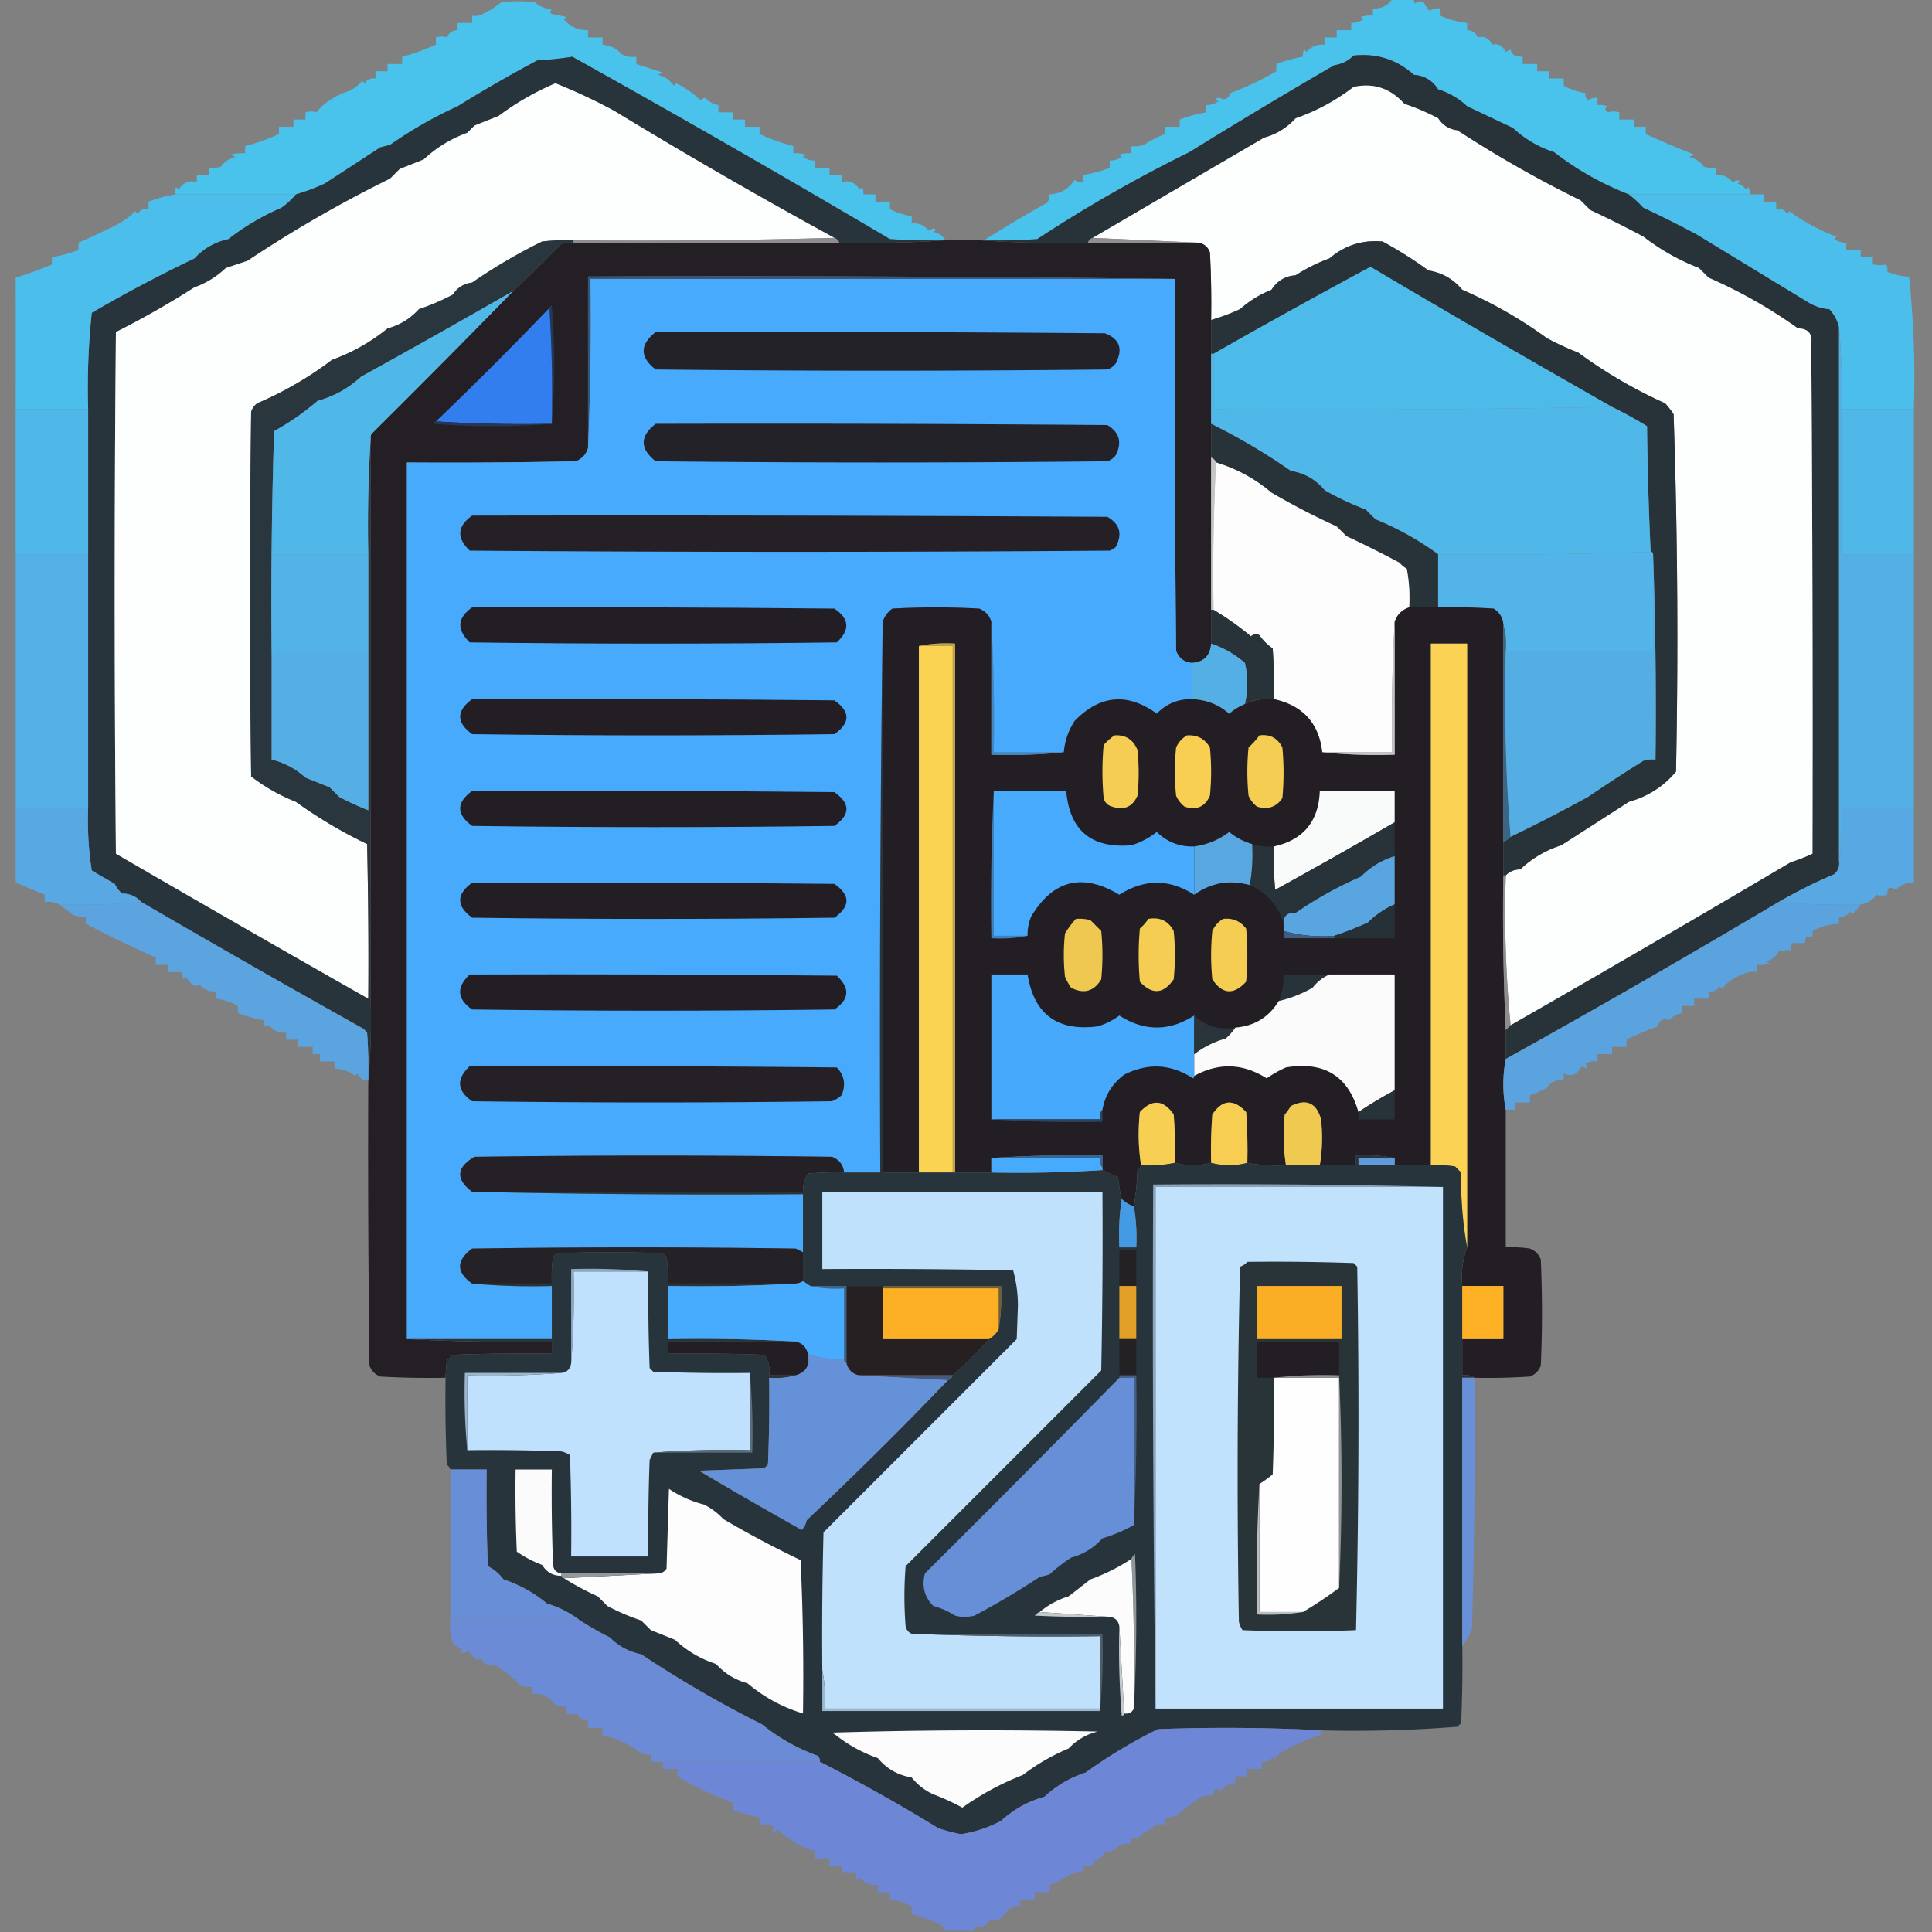 <?xml version="1.0" encoding="UTF-8"?><svg xmlns="http://www.w3.org/2000/svg" width="800" height="800" style="shape-rendering:geometricPrecision;text-rendering:geometricPrecision;image-rendering:optimizeQuality;fill-rule:evenodd;clip-rule:evenodd"><rect width="100%" height="100%" fill="#808080" stroke="none"/><path style="opacity:1" fill="#49c2ec" d="M576.5-.5h9a2.429 2.429 0 0 0 .5 2c1.049-1.017 2.216-1.184 3.5-.5a20.495 20.495 0 0 0 2.5 3.5c1.356-.88 2.856-1.214 4.5-1v3c2.822 1.432 6.489 2.432 11 3v3c2.092.061 3.592 1.061 4.5 3 2.537-.677 4.537.323 6 3 2.361-.566 4.194.434 5.5 3l2-1c.35 2.067 2.017 3.067 5 3v3h6v3h5v3h6v3a27.247 27.247 0 0 0 9 3c-.219 1.175.114 2.175 1 3a6.846 6.846 0 0 1 4-1v3a8.435 8.435 0 0 1 4 .5c-1.154.914-.987 1.747.5 2.5 1.299-.466 2.799-.466 4.5 0v3h6v3h5v3a428.986 428.986 0 0 0 20 8.5l-2 1c2.522.61 4.522 1.943 6 4 1.634.493 3.301.66 5 .5v3c2.908-.238 5.242.762 7 3 .951-.826 1.951-.992 3-.5l-1 1a6.977 6.977 0 0 1 3.5 2.5l1-1c.483.948.649 1.948.5 3h-50a123.564 123.564 0 0 1-31-17.5c-6.4-2.062-12.067-5.396-17-10l-19-9a30.312 30.312 0 0 0-12-7c-2.365-3.714-5.698-5.714-10-6-7.082-6.364-15.416-9.031-25-8-2.223 2.223-4.889 3.556-8 4a2398.946 2398.946 0 0 0-60 36 588.724 588.724 0 0 0-63 36c-7.326.5-14.659.666-22 .5a491.404 491.404 0 0 1 26-15.5c.837-1.011 1.17-2.178 1-3.5 4.493-.216 7.993-2.216 10.5-6 1.011.837 2.178 1.17 3.5 1v-3a59.031 59.031 0 0 0 11-3v-3c1.808.009 3.475-.491 5-1.5l-1-1a12.935 12.935 0 0 1 5-.5v-3a9.864 9.864 0 0 0 6-1 35.213 35.213 0 0 1 8-4v-3h6v-3a59.031 59.031 0 0 1 11-3v-3c1.808.009 3.475-.491 5-1.5-1.388-.89-1.222-1.39.5-1.5 2.071 1.167 3.571.5 4.5-2 6.434-2.343 12.767-5.343 19-9v-3a59.031 59.031 0 0 1 11-3 4.934 4.934 0 0 1 .5-3l1 1c1.995-2.247 4.495-3.247 7.5-3v-3h5v-3h6v-3c1.808.009 3.475-.491 5-1.5l-1-1a12.936 12.936 0 0 1 5-.5v-3c3.552.188 6.219-1.145 8-4ZM391.5 99.5c-7.674.166-15.341 0-23-.5A5921.093 5921.093 0 0 0 237 23.5a138.219 138.219 0 0 1-14.5 1.5 583.354 583.354 0 0 0-33 19 175.013 175.013 0 0 0-28 16l-4 1-23 15a86.146 86.146 0 0 1-12 4.5h-50a4.932 4.932 0 0 1 .5-3l1 1c2.015-3.065 4.515-4.065 7.5-3v-3h5v-3c1.7.16 3.366-.007 5-.5 1.478-2.057 3.478-3.39 6-4l-2-1a18.436 18.436 0 0 1 6-.5v-3a87.51 87.51 0 0 0 14-5v-3h6v-3h5v-3c1.701-.466 3.201-.466 4.5 0 3.279-4.047 7.946-7.047 14-9a18.264 18.264 0 0 0 5-4l1 1c1.049-1.607 2.549-2.273 4.5-2v-3h5v-3h6v-3c4.612-1.195 9.279-2.862 14-5v-3c1.701-.466 3.201-.466 4.5 0 .908-1.939 2.408-2.939 4.5-3v-3h6v-3c1.788.285 3.455-.048 5-1a38.767 38.767 0 0 0 7-4.5 49.25 49.25 0 0 1 14 0c2.025 1.677 4.359 2.677 7 3-1.134 1.016-.801 1.683 1 2l5 1-1 1c2.622 3.073 5.955 4.573 10 4.5v3h6v3c3.191.262 5.858 1.596 8 4a9.864 9.864 0 0 0 6 1v3c3.58 1.22 7.247 2.386 11 3.5l-2 1c2.767.678 4.934 2.178 6.5 4.5l1-1c3.769 1.797 7.102 4.13 10 7a3.942 3.942 0 0 1 2-1c1.482 1.612 3.315 2.612 5.5 3v3h6v3h5v3h6v3a87.51 87.51 0 0 0 14 5v3c1.699-.16 3.366.007 5 .5l-1 1c1.525 1.009 3.192 1.509 5 1.5v3h6v3h5v3c2.985-1.065 5.485-.065 7.5 3l1-1c.483.948.649 1.948.5 3h5v3h6v3c2.133 1.386 5.133 2.386 9 3v3c2.908-.238 5.242.762 7 3l2-1c1.196.346 1.196.846 0 1.5 2.26.55 3.926 1.716 5 3.5Z"/><path style="opacity:1" fill="#273339" d="M674.5 80.5a45.473 45.473 0 0 1 6 5.5 457.332 457.332 0 0 1 22 11 29746.604 29746.604 0 0 0 46 28c2.71 1.747 5.71 2.747 9 3 2.04 2.185 3.374 4.685 4 7.5v221c.322 2.222-.345 4.056-2 5.5a212.91 212.91 0 0 0-23 11.5 4641.452 4641.452 0 0 1-113 65v-12l2-2a9979.447 9979.447 0 0 0 116-67.5 73.86 73.86 0 0 0 9-3.5c.167-70.334 0-140.667-.5-211 .564-4.29-1.269-6.457-5.5-6.5a203.265 203.265 0 0 0-37-21l-4-4a91.311 91.311 0 0 1-23-13 457.332 457.332 0 0 0-22-11l-4-4a483.026 483.026 0 0 1-51-29c-3.415-.406-6.082-2.072-8-5a90.401 90.401 0 0 0-14-6c-5.722-6.435-12.722-8.768-21-7-7.36 5.663-15.36 9.996-24 13-3.619 3.977-7.952 6.644-13 8a814591.05 814591.05 0 0 0-71 41.5c-1 .333-1.667 1-2 2a507.055 507.055 0 0 1-45-1h2c7.341.166 14.674 0 22-.5a588.724 588.724 0 0 1 63-36 2398.946 2398.946 0 0 1 60-36c3.111-.444 5.777-1.777 8-4 9.584-1.031 17.918 1.636 25 8 4.302.286 7.635 2.286 10 6a30.312 30.312 0 0 1 12 7l19 9c4.933 4.604 10.6 7.938 17 10a123.564 123.564 0 0 0 31 17.5Z"/><path style="opacity:1" fill="#27343b" d="M391.5 99.5a484.723 484.723 0 0 1-44 1c-.333-1-1-1.667-2-2a2221.79 2221.79 0 0 1-91-52.5A228.066 228.066 0 0 0 230 34.5 112.066 112.066 0 0 0 206.5 48l-10 4-3 3c-6.771 2.445-12.771 6.111-18 11l-10 4-4 4a520.666 520.666 0 0 0-59 34l-9 3c-3.796 3.592-8.13 6.259-13 8A361.546 361.546 0 0 1 48 137.5c-.667 72-.667 144 0 216a11304.735 11304.735 0 0 0 104.5 60h1c.328 11.512-.005 22.846-1 34 .166-6.675 0-13.342-.5-20l-1.5-1.5a6173.522 6173.522 0 0 1-92-52.5c-2.084-2.33-4.751-3.497-8-3.5a13.908 13.908 0 0 1-3-4l-9.5-5.5a134.787 134.787 0 0 1-1.5-26v-165a295.512 295.512 0 0 1 1.5-40A579.672 579.672 0 0 1 80.5 107c3.83-4.163 8.497-6.829 14-8a100.247 100.247 0 0 1 22-13 32.87 32.87 0 0 0 6-5.5 86.146 86.146 0 0 0 12-4.5l23-15 4-1a175.013 175.013 0 0 1 28-16 583.354 583.354 0 0 1 33-19c4.872-.246 9.705-.746 14.5-1.5A5921.093 5921.093 0 0 1 368.5 99c7.659.5 15.326.666 23 .5Z"/><path style="opacity:1" fill="#fdfefe" d="M345.5 98.5a2916.537 2916.537 0 0 1-108 1 84.94 84.94 0 0 0-13 .5 226.438 226.438 0 0 0-29 17c-3.415.406-6.082 2.072-8 5a90.42 90.42 0 0 1-14 6c-3.574 3.951-7.907 6.618-13 8-6.962 5.648-14.628 9.981-23 13a146.497 146.497 0 0 1-31 18 6.978 6.978 0 0 0-2.5 3.5 5697.651 5697.651 0 0 0 0 151 76.322 76.322 0 0 0 18.5 10.5 194.721 194.721 0 0 0 29.5 17.5c.5 21.331.667 42.664.5 64a11304.735 11304.735 0 0 1-104.5-60c-.667-72-.667-144 0-216A361.546 361.546 0 0 0 80.5 119c4.87-1.741 9.204-4.408 13-8l9-3a520.666 520.666 0 0 1 59-34l4-4 10-4c5.229-4.889 11.229-8.555 18-11l3-3 10-4A112.066 112.066 0 0 1 230 34.5 228.066 228.066 0 0 1 254.5 46a2221.79 2221.79 0 0 0 91 52.5ZM625.5 424.5c-1.988-20.306-2.655-40.973-2-62 1.526-1.63 3.526-2.463 6-2.5 4.952-4.639 10.619-7.973 17-10 9.313-5.969 18.646-11.969 28-18 7.819-2.16 14.319-6.327 19.5-12.5.99-49.416.657-98.75-1-148a36.078 36.078 0 0 0-3.5-4.5 198.572 198.572 0 0 1-36-21 114.302 114.302 0 0 1-13-6 182.852 182.852 0 0 0-35-20c-3.671-4.417-8.338-7.083-14-8a171.322 171.322 0 0 0-19-12c-8.302-.757-15.635 1.576-22 7a68.695 68.695 0 0 0-14 7c-4.302.286-7.635 2.286-10 6a43.593 43.593 0 0 0-13 8 86.171 86.171 0 0 1-12 4.5c.166-9.339 0-18.673-.5-28-.792-2.144-2.292-3.477-4.5-4l-44-2a814591.05 814591.05 0 0 1 71-41.5c5.048-1.356 9.381-4.023 13-8 8.64-3.004 16.64-7.337 24-13 8.278-1.768 15.278.565 21 7a90.401 90.401 0 0 1 14 6c1.918 2.928 4.585 4.594 8 5a483.026 483.026 0 0 0 51 29l4 4a457.332 457.332 0 0 1 22 11 91.311 91.311 0 0 0 23 13l4 4a203.265 203.265 0 0 1 37 21c4.231.043 6.064 2.21 5.5 6.5.5 70.333.667 140.666.5 211a73.86 73.86 0 0 1-9 3.5 9979.447 9979.447 0 0 1-116 67.5Z"/><path style="opacity:1" fill="#4bbeeb" d="M72.5 80.5h50a32.87 32.87 0 0 1-6 5.5 100.247 100.247 0 0 0-22 13c-5.503 1.171-10.17 3.837-14 8A579.672 579.672 0 0 0 38 129.5a295.512 295.512 0 0 0-1.5 40h-30a13099.6 13099.6 0 0 0 0-54.5 169.104 169.104 0 0 0 15-5.5v-3a58.967 58.967 0 0 0 11-3v-3a417.79 417.79 0 0 0 15-7 32.686 32.686 0 0 0 8.5-6l1 1c1.049-1.607 2.549-2.273 4.5-2v-3a59.029 59.029 0 0 1 11-3ZM674.5 80.5h56v3h5v3c1.951-.273 3.451.393 4.5 2l1-1c6 4.386 12.5 7.886 19.5 10.5l-1 1c1.525 1.009 3.192 1.509 5 1.5v3h6v3h5v3c2.041.354 3.874.354 5.5 0 .483.948.649 1.948.5 3 2.836 1.276 5.836 1.942 9 2a402.605 402.605 0 0 1 2 55h-30c.328-11.512-.005-22.846-1-34-.626-2.815-1.96-5.315-4-7.5-3.29-.253-6.29-1.253-9-3a29746.604 29746.604 0 0 1-46-28 457.332 457.332 0 0 0-22-11 45.473 45.473 0 0 0-6-5.5Z"/><path style="opacity:1" fill="#29363d" d="M237.5 99.5v1a12.93 12.93 0 0 0-5 .5 548.441 548.441 0 0 1-20 19.5 4242.841 4242.841 0 0 1-63 35.5c-5.201 4.797-11.201 8.13-18 10-5.677 4.879-11.677 9.045-18 12.5a2209.105 2209.105 0 0 0-1 94v42c5.301 1.324 9.968 3.824 14 7.5l10 4 4 4a115.356 115.356 0 0 0 12 5.5v-106a576.628 576.628 0 0 1 1-48v232h-1c.167-21.336 0-42.669-.5-64a194.721 194.721 0 0 1-29.5-17.5 76.322 76.322 0 0 1-18.5-10.5 5697.651 5697.651 0 0 1 0-151 6.978 6.978 0 0 1 2.5-3.5 146.497 146.497 0 0 0 31-18c8.372-3.019 16.038-7.352 23-13 5.093-1.382 9.426-4.049 13-8a90.42 90.42 0 0 0 14-6c1.918-2.928 4.585-4.594 8-5a226.438 226.438 0 0 1 29-17 84.94 84.94 0 0 1 13-.5Z"/><path style="opacity:1" fill="#908d90" d="M345.5 98.5c1 .333 1.667 1 2 2h-110v-1c36.171.332 72.171-.002 108-1Z"/><path style="opacity:.995" fill="#231f24" d="M391.5 99.5h14a507.055 507.055 0 0 0 45 1h46c2.208.523 3.708 1.856 4.5 4 .5 9.327.666 18.661.5 28v134c-.333 5-3 7.667-8 8-3.142-.299-5.309-1.966-6.5-5-.5-51.332-.667-102.666-.5-154a14762.313 14762.313 0 0 0-243-1v71c-.754 2.591-2.421 4.424-5 5.5-23.331.5-46.664.667-70 .5v363a900.97 900.97 0 0 0 60 1v5a840.27 840.27 0 0 0-41 .5l-2.5 2.5c-.269 2.627-.436 4.96-.5 7-9.006.166-18.006 0-27-.5-2.167-.833-3.667-2.333-4.5-4.5a6958.7 6958.7 0 0 1-.5-118c.995-11.154 1.328-22.488 1-34v-232a2.428 2.428 0 0 1 .5-2 4867.38 4867.38 0 0 0 58.5-59 548.441 548.441 0 0 0 20-19.5 12.93 12.93 0 0 1 5-.5h110c14.843.329 29.51-.004 44-1Z"/><path style="opacity:1" fill="#918e91" d="m452.5 98.5 44 2h-46c.333-1 1-1.667 2-2Z"/><path style="opacity:1" fill="#273339" d="M623.5 362.5h-1v-14c1.21-.432 2.21-1.099 3-2a726.352 726.352 0 0 0 32-16.5 679.07 679.07 0 0 1 23-15 12.93 12.93 0 0 1 5-.5c.331-28.505-.002-56.838-1-85 0-.667-.333-1-1-1a1405.288 1405.288 0 0 1-1.5-52 163.713 163.713 0 0 0-14.5-8 6418.024 6418.024 0 0 1-100-58 3009.681 3009.681 0 0 0-65 36h-1v-14a86.171 86.171 0 0 0 12-4.5 43.593 43.593 0 0 1 13-8c2.365-3.714 5.698-5.714 10-6a68.695 68.695 0 0 1 14-7c6.365-5.424 13.698-7.757 22-7a171.322 171.322 0 0 1 19 12c5.662.917 10.329 3.583 14 8a182.852 182.852 0 0 1 35 20 114.302 114.302 0 0 0 13 6 198.572 198.572 0 0 0 36 21 36.078 36.078 0 0 1 3.5 4.5c1.657 49.25 1.99 98.584 1 148-5.181 6.173-11.681 10.34-19.5 12.5a12318.477 12318.477 0 0 1-28 18c-6.381 2.027-12.048 5.361-17 10-2.474.037-4.474.87-6 2.5Z"/><path style="opacity:1" fill="#4dbbea" d="M667.5 168.5a6808.314 6808.314 0 0 1-165 1v-23a3009.681 3009.681 0 0 1 65-36 6418.024 6418.024 0 0 0 100 58Z"/><path style="opacity:1" fill="#325578" d="M486.5 115.5h-242c.331 23.506-.002 46.839-1 70v-71c81.168-.333 162.168.001 243 1Z"/><path style="opacity:1" fill="#47aafd" d="M486.5 115.5c-.167 51.334 0 102.668.5 154 1.191 3.034 3.358 4.701 6.5 5v15c-5.681-.077-10.515 1.923-14.5 6-12.13-8.767-23.463-7.767-34 3-2.576 3.975-4.076 8.308-4.5 13h-29a729.55 729.55 0 0 0-1-54c-.754-2.591-2.421-4.424-5-5.5-12-.667-24-.667-36 0-1.964 1.451-3.297 3.284-4 5.5a12995.242 12995.242 0 0 0-1 228h-15c-.299-3.142-1.966-5.309-5-6.5a5473.513 5473.513 0 0 0-148 0c-7.551 4.441-7.884 9.274-1 14.5 45.497.999 91.164 1.332 137 1v24l-3-1.5a4487.007 4487.007 0 0 0-134 0c-6.644 4.964-6.644 9.797 0 14.5 10.821.995 21.821 1.328 33 1v22h-60v-363c23.336.167 46.669 0 70-.5 2.579-1.076 4.246-2.909 5-5.5a1225.063 1225.063 0 0 0 1-70h242Z"/><path style="opacity:1" fill="#273656" d="M227.5 127.5c.06-.543.393-.876 1-1 1.327 16.495 1.327 32.828 0 49a576.628 576.628 0 0 0-1-48Z"/><path style="opacity:1" fill="#337eef" d="M227.5 127.5a576.628 576.628 0 0 1 1 48 576.628 576.628 0 0 1-48-1c16-15.333 31.667-31 47-47Z"/><path style="opacity:1" fill="#242229" d="M271.5 137.5c62.001-.167 124.001 0 186 .5 6.116 2.321 7.616 6.488 4.5 12.5a6.978 6.978 0 0 1-3.5 2.5c-62.333.667-124.667.667-187 0-6.624-5.115-6.624-10.282 0-15.5Z"/><path style="opacity:1" fill="#50b8e9" d="M6.5 169.5h30v60h-30v-60Z"/><path style="opacity:1" fill="#4fb8e8" d="M212.5 120.5a4867.38 4867.38 0 0 1-58.5 59 2.428 2.428 0 0 0-.5 2 576.628 576.628 0 0 0-1 48h-39v-51c6.323-3.455 12.323-7.621 18-12.5 6.799-1.87 12.799-5.203 18-10a4242.841 4242.841 0 0 0 63-35.5Z"/><path style="opacity:1" fill="#4fb8e9" d="M501.5 146.5h1v23c55.169.332 110.169-.001 165-1 4.917 2.394 9.75 5.06 14.5 8 .181 17.407.681 34.74 1.5 52a1937.243 1937.243 0 0 1-88 1 124.89 124.89 0 0 0-26-14.5l-4-4a117.669 117.669 0 0 1-17-8c-3.671-4.417-8.338-7.083-14-8a261.003 261.003 0 0 0-33-19.5v-29Z"/><path style="opacity:1" fill="#50b8e9" d="M762.5 169.5h30v60h-30v-60Z"/><path style="opacity:1" fill="#273656" d="M180.5 174.5a576.628 576.628 0 0 0 48 1c-16.172 1.327-32.505 1.327-49 0 .124-.607.457-.94 1-1Z"/><path style="opacity:1" fill="#242229" d="M271.5 175.5c62.334-.167 124.668 0 187 .5 5.035 3.013 6.202 7.18 3.5 12.5a6.978 6.978 0 0 1-3.5 2.5c-62.333.667-124.667.667-187 0-6.599-5.212-6.599-10.379 0-15.5Z"/><path style="opacity:1" fill="#273339" d="M501.5 175.5a261.003 261.003 0 0 1 33 19.5c5.662.917 10.329 3.583 14 8a117.669 117.669 0 0 0 17 8l4 4a124.89 124.89 0 0 1 26 14.5v22h-12a64.873 64.873 0 0 0-1-16 10.756 10.756 0 0 1-3-2.5 478.277 478.277 0 0 0-22-11l-4-4a299.672 299.672 0 0 1-27-14c-6.842-5.782-14.509-9.949-23-12.5-.333-1-1-1.667-2-2v-14Z"/><path style="opacity:1" fill="#c6c5c6" d="M501.5 189.5c1 .333 1.667 1 2 2a931.31 931.31 0 0 0-1 61h-1v-63Z"/><path style="opacity:1" fill="#fdfdfd" d="M503.5 191.5c8.491 2.551 16.158 6.718 23 12.5a299.672 299.672 0 0 0 27 14l4 4a478.277 478.277 0 0 1 22 11 10.756 10.756 0 0 0 3 2.5 64.873 64.873 0 0 1 1 16c-3 1-5 3-6 6a729.55 729.55 0 0 0-1 54h-29c-1.341-12.014-8.007-19.347-20-22 .166-7.008 0-14.008-.5-21-2.167-1.5-4-3.333-5.5-5.5-1.284-.684-2.451-.517-3.5.5a118.081 118.081 0 0 0-15.5-11 931.31 931.31 0 0 1 1-61Z"/><path style="opacity:1" fill="#242026" d="M195.5 213.5c87.667-.167 175.334 0 263 .5 5.189 2.913 6.356 7.08 3.5 12.5a9.454 9.454 0 0 1-2.5 1.5c-88.333.667-176.667.667-265 0-5.51-5.27-5.177-10.103 1-14.5Z"/><path style="opacity:1" fill="#52b3e7" d="M113.5 178.5v51h39v40h-39c.237 1.291-.096 2.291-1 3-.332-31.504.002-62.838 1-94Z"/><path style="opacity:1" fill="#52b4e8" d="M683.5 228.5c.667 0 1 .333 1 1v40h-61c.315-3.871-.018-7.538-1-11-.244-2.763-1.577-4.929-4-6.5-7.659-.5-15.326-.666-23-.5v-22c29.505.331 58.838-.002 88-1Z"/><path style="opacity:1" fill="#231e23" d="M195.5 251.5c50.001-.167 100.001 0 150 .5 6.229 4.171 6.562 8.837 1 14-50.667.667-101.333.667-152 0-5.497-5.317-5.164-10.15 1-14.5Z"/><path style="opacity:.998" fill="#231e23" d="M410.5 257.5v55c10.181.327 20.181-.006 30-1 .424-4.692 1.924-9.025 4.5-13 10.537-10.767 21.87-11.767 34-3 3.985-4.077 8.819-6.077 14.5-6 5.903.134 11.07 2.134 15.5 6a22.162 22.162 0 0 1 6.5-4c3.758-1.683 7.758-2.349 12-2 11.993 2.653 18.659 9.986 20 22 9.819.994 19.819 1.327 30 1v-55c1-3 3-5 6-6h12c7.674-.166 15.341 0 23 .5 2.423 1.571 3.756 3.737 4 6.5v104c-.331 21.507.003 42.84 1 64v12c-1.333 7-1.333 14 0 21v57c3.35-.165 6.683.002 10 .5 2.167.833 3.667 2.333 4.5 4.5a484.008 484.008 0 0 1 0 44c-.833 2.167-2.333 3.667-4.5 4.5-7.659.5-15.326.666-23 .5-1.419-.951-3.085-1.284-5-1v-15h17v-22h-17c-.537-5.635.13-10.968 2-16v-250h-15v216h-15v-3c-5.14-.988-10.474-1.321-16-1v4h-15a69.282 69.282 0 0 0 .5-19c-1.866-6.847-6.032-8.68-12.5-5.5a20.499 20.499 0 0 1-2.5 3.5c-.76 7.05-.593 14.05.5 21-5.526.321-10.86-.012-16-1 .166-7.008 0-14.008-.5-21-5.167-5.592-9.833-5.259-14 1-.5 6.658-.666 13.325-.5 20-5 1.333-10 1.333-15 0 .166-6.675 0-13.342-.5-20-4.252-6.153-8.919-6.486-14-1-.796 7.413-.63 14.746.5 22-.283.789-.783 1.456-1.5 2-.174 5.184-.674 10.184-1.5 15-1.934-.61-3.601-1.61-5-3a55.146 55.146 0 0 1-1.5-9 78.993 78.993 0 0 1-6.5-3v-6a529.493 529.493 0 0 0-46 1v6h-15v-219c-5.195-.321-10.195.013-15 1v218h-15v-228c.703-2.216 2.036-4.049 4-5.5 12-.667 24-.667 36 0 2.579 1.076 4.246 2.909 5 5.5Z"/><path style="opacity:1" fill="#273339" d="M501.5 252.5h1a118.081 118.081 0 0 1 15.5 11c1.049-1.017 2.216-1.184 3.5-.5 1.5 2.167 3.333 4 5.5 5.5.5 6.992.666 13.992.5 21-4.242-.349-8.242.317-12 2 1.285-5.613 1.285-11.28 0-17-4.207-3.611-8.874-6.277-14-8v-14Z"/><path style="opacity:1" fill="#3e88c7" d="M410.5 257.5a729.55 729.55 0 0 1 1 54h29c-9.819.994-19.819 1.327-30 1v-55Z"/><path style="opacity:1" fill="#c7c6c7" d="M577.5 257.5v55c-10.181.327-20.181-.006-30-1h29a729.55 729.55 0 0 1 1-54Z"/><path style="opacity:1" fill="#3b6683" d="M622.5 258.5c.982 3.462 1.315 7.129 1 11-.657 26.022.009 51.688 2 77-.79.901-1.79 1.568-3 2v-90Z"/><path style="opacity:1" fill="#fbd353" d="M380.5 267.5h14v218h-14v-218Z"/><path style="opacity:1" fill="#c2a347" d="M380.5 267.5c4.805-.987 9.805-1.321 15-1v219h-1v-218h-14Z"/><path style="opacity:1" fill="#fbd253" d="M607.5 516.5c-1.814-9.951-2.647-20.285-2.5-31l-2.5-2.5a50.464 50.464 0 0 0-10-.5v-216h15v250Z"/><path style="opacity:1" fill="#54b0e6" d="M6.5 229.5h30v105h-30v-105Z"/><path style="opacity:1" fill="#55afe5" d="M152.5 269.5v66a115.356 115.356 0 0 1-12-5.5l-4-4-10-4c-4.032-3.676-8.699-6.176-14-7.5v-42c.904-.709 1.237-1.709 1-3h39Z"/><path style="opacity:1" fill="#53afe4" d="M501.5 266.5c5.126 1.723 9.793 4.389 14 8 1.285 5.72 1.285 11.387 0 17a22.162 22.162 0 0 0-6.5 4c-4.43-3.866-9.597-5.866-15.5-6v-15c5-.333 7.667-3 8-8Z"/><path style="opacity:1" fill="#54aee4" d="M684.5 229.5a1807.264 1807.264 0 0 1 1 85 12.93 12.93 0 0 0-5 .5 679.07 679.07 0 0 0-23 15 726.352 726.352 0 0 1-32 16.5c-1.991-25.312-2.657-50.978-2-77h61v-40Z"/><path style="opacity:1" fill="#53afe4" d="M761.5 135.5c.995 11.154 1.328 22.488 1 34v60h30v105h-30c.325 7.519-.008 14.852-1 22v-221Z"/><path style="opacity:1" fill="#231e23" d="M195.5 289.5c50.001-.167 100.001 0 150 .5 6.667 4.667 6.667 9.333 0 14-50 .667-100 .667-150 0-6.601-4.829-6.601-9.662 0-14.5Z"/><path style="opacity:1" fill="#f5cd52" d="M461.5 304.5c4.548-.301 7.715 1.699 9.5 6a90.455 90.455 0 0 1 0 19c-2.072 4.643-5.572 6.143-10.5 4.5-1.833-.5-3-1.667-3.5-3.5a121.19 121.19 0 0 1 0-22c1.397-1.57 2.897-2.904 4.5-4Z"/><path style="opacity:1" fill="#f8cf53" d="M491.5 304.5c4.213-.28 7.38 1.387 9.5 5a100.2 100.2 0 0 1 0 20c-2.072 4.643-5.572 6.143-10.5 4.5a11.532 11.532 0 0 1-3.5-4.5 100.2 100.2 0 0 1 0-20c1.025-2.187 2.525-3.854 4.5-5Z"/><path style="opacity:1" fill="#f5cd52" d="M521.5 304.5c4.388-.557 7.555 1.11 9.5 5 .667 7 .667 14 0 21-2.513 3.712-6.013 4.878-10.5 3.5a11.532 11.532 0 0 1-3.5-4.5 100.2 100.2 0 0 1 0-20 31.447 31.447 0 0 0 4.5-5Z"/><path style="opacity:1" fill="#231e23" d="M195.5 327.5c50.001-.167 100.001 0 150 .5 6.667 4.667 6.667 9.333 0 14-50 .667-100 .667-150 0-6.601-4.829-6.601-9.662 0-14.5Z"/><path style="opacity:1" fill="#3d82be" d="M411.5 327.5v60h14c-4.805.987-9.805 1.321-15 1a931.31 931.31 0 0 1 1-61Z"/><path style="opacity:1" fill="#47aafd" d="M411.5 327.5h30c1.42 16.399 10.42 23.899 27 22.5a31.65 31.65 0 0 0 10.5-5.5c4.281 4.199 9.448 6.199 15.5 6v20c-10.291-6.618-20.624-6.618-31 0-15.254-9.168-27.421-6.168-36.5 9a18.991 18.991 0 0 0-1.5 8h-14v-60Z"/><path style="opacity:1" fill="#f9fafa" d="M577.5 340.5a2337.706 2337.706 0 0 1-49.5 28 162.597 162.597 0 0 1-.5-18c12.205-2.712 18.538-10.378 19-23h31v13Z"/><path style="opacity:1" fill="#58a9e3" d="M6.5 334.5h30a134.787 134.787 0 0 0 1.5 26l9.5 5.5a13.908 13.908 0 0 0 3 4c3.249.003 5.916 1.17 8 3.5-11.154.995-22.488 1.328-34 1-1.765-.961-3.765-1.295-6-1v-3c-4.013-1.674-8.013-3.341-12-5v-31ZM792.5 334.5v31c-3.013-.128-5.513.872-7.5 3-2.411-1.653-3.578-.987-3.5 2-1.701.466-3.201.466-4.5 0-1.611 2.223-3.778 3.556-6.5 4-11.512.328-22.846-.005-34-1a212.91 212.91 0 0 1 23-11.5c1.655-1.444 2.322-3.278 2-5.5.992-7.148 1.325-14.481 1-22h30Z"/><path style="opacity:1" fill="#273339" d="M577.5 340.5v14c-5.316 1.622-9.982 4.455-14 8.5a157.436 157.436 0 0 0-27 15c-3.401-.266-5.067 1.234-5 4.5-2.168-7.502-6.834-12.835-14-16 .989-5.475 1.322-11.142 1-17 2.891.903 5.891 1.236 9 1-.166 6.009.001 12.009.5 18a2337.706 2337.706 0 0 0 49.5-28Z"/><path style="opacity:1" fill="#58a7e0" d="M518.5 349.5c.322 5.858-.011 11.525-1 17-8.386-2.311-16.052-.978-23 4v-20c5.356-.73 10.189-2.73 14.5-6a26.06 26.06 0 0 0 9.5 5Z"/><path style="opacity:1" fill="#8f8d90" d="M622.5 362.5h1c-.655 21.027.012 41.694 2 62l-2 2a1024.542 1024.542 0 0 1-1-64Z"/><path style="opacity:1" fill="#231e23" d="M195.5 365.5c50.001-.167 100.001 0 150 .5 6.667 4.667 6.667 9.333 0 14-50 .667-100 .667-150 0-6.601-4.829-6.601-9.662 0-14.5Z"/><path style="opacity:1" fill="#5ba4e0" d="M58.5 373.5a6173.522 6173.522 0 0 0 92 52.5l1.5 1.5c.5 6.658.666 13.325.5 20-2.092-.061-3.592-1.061-4.5-3l-1 1c-2.509-1.937-5.343-2.937-8.5-3v-3h-6v-3h-3v-3h-6v-3h-5v-3c-2.921.354-5.254-.646-7-3-1.714 1.109-2.381.442-2-2a58.97 58.97 0 0 1-11-3v-3a27.267 27.267 0 0 0-9-3v-3c-2.908.238-5.242-.762-7-3a3.647 3.647 0 0 0-1.5 1c-1.667-1-3-2.333-4-4l-1 1a4.932 4.932 0 0 1-.5-3h-6v-3h-5v-3a544.412 544.412 0 0 1-29-14v-3a12.93 12.93 0 0 1-5-.5 1003.342 1003.342 0 0 0-6-4.5c11.512.328 22.846-.005 34-1Z"/><path style="opacity:1" fill="#58a5df" d="M577.5 354.5v20c-4.09 1.79-7.756 4.29-11 7.5a122.969 122.969 0 0 1-14 5.5c-7.281.571-14.281-.095-21-2v-3c-.067-3.266 1.599-4.766 5-4.5a157.436 157.436 0 0 1 27-15c4.018-4.045 8.684-6.878 14-8.5Z"/><path style="opacity:1" fill="#5ba3df" d="M736.5 373.5c11.154.995 22.488 1.328 34 1-.946 1.431-2.112 2.764-3.5 4l-1-1c-1.049 1.607-2.549 2.273-4.5 2v3c-3.937.204-7.604 1.204-11 3 .381 2.442-.286 3.109-2 2-.886.825-1.219 1.825-1 3h-6v3a12.93 12.93 0 0 0-5 .5c-1.079 2.043-2.746 3.376-5 4l1 1a12.93 12.93 0 0 1-5 .5v3a9.86 9.86 0 0 0-6 1c-3.423 1.192-6.256 3.192-8.5 6l-1-1c-1.049 1.607-2.549 2.273-4.5 2v3h-6v3h-5v3c-2.185.388-4.018 1.388-5.5 3-2.278-1.12-3.778-.287-4.5 2.5a101.955 101.955 0 0 0-13 5.5v3h-6v3h-6v3c-1.788-.285-3.455.048-5 1 1.129 2.029.629 2.363-1.5 1-1.712 3.452-4.212 4.452-7.5 3v3c-3.096-.593-5.429.407-7 3a47.25 47.25 0 0 1-7 3v3h-6v3h-4c-1.333-7-1.333-14 0-21a4641.452 4641.452 0 0 0 113-65Z"/><path style="opacity:1" fill="#263137" d="M577.5 374.5v14h-25v-1a122.969 122.969 0 0 0 14-5.5c3.244-3.21 6.91-5.71 11-7.5Z"/><path style="opacity:1" fill="#f5cd52" d="M475.5 380.5c4.78-.859 8.28.808 10.5 5a100.2 100.2 0 0 1 0 20c-4.252 6.153-8.919 6.486-14 1a121.19 121.19 0 0 1 0-22 19.552 19.552 0 0 0 3.5-4ZM506.5 380.5c3.926-.453 7.092.88 9.5 4a121.19 121.19 0 0 1 0 22c-5.167 5.592-9.833 5.259-14-1a100.2 100.2 0 0 1 0-20c1.025-2.187 2.525-3.854 4.5-5Z"/><path style="opacity:1" fill="#efc851" d="M445.5 380.5a18.453 18.453 0 0 1 6 .5l4.5 4.5a100.2 100.2 0 0 1 0 20c-3.013 5.035-7.18 6.202-12.5 3.5a29.517 29.517 0 0 1-2.5-4.5c-.667-6-.667-12 0-18a40.775 40.775 0 0 1 4.5-6Z"/><path style="opacity:1" fill="#3f5e7f" d="M531.5 385.5c6.719 1.905 13.719 2.571 21 2v1h-21v-3Z"/><path style="opacity:1" fill="#231e23" d="M194.5 403.5c50.668-.167 101.334 0 152 .5 5.562 5.163 5.229 9.829-1 14-50 .667-100 .667-150 0-6.295-4.337-6.628-9.171-1-14.5Z"/><path style="opacity:1" fill="#47a9fb" d="M494.5 420.5v25c.065.438-.101.772-.5 1-9.189-5.963-18.689-6.463-28.5-1.5-4.919 3.676-7.919 8.51-9 14.5-.934 1.068-1.268 2.401-1 4h-45v-60h15c2.647 16.467 12.314 23.633 29 21.5a28.53 28.53 0 0 0 9-4.5c10.338 6.618 20.671 6.618 31 0Z"/><path style="opacity:1" fill="#283339" d="M550.5 403.5c-2.698 1.178-5.031 3.011-7 5.5a51.303 51.303 0 0 1-14 5.5c1.417-3.498 2.083-7.165 2-11h19Z"/><path style="opacity:1" fill="#fbfbfb" d="M550.5 403.5h27v48a169.27 169.27 0 0 0-15 9c-4.22-14.965-14.22-21.132-30-18.5a47.478 47.478 0 0 0-8 4.5c-9.853-6.229-19.853-6.563-30-1v-9a36.894 36.894 0 0 1 13-6.5 25.14 25.14 0 0 0 4-4.5c7.922-.623 13.922-4.29 18-11a51.303 51.303 0 0 0 14-5.5c1.969-2.489 4.302-4.322 7-5.5Z"/><path style="opacity:1" fill="#29343b" d="M494.5 420.5c4.751 4.457 10.418 6.124 17 5a25.14 25.14 0 0 1-4 4.5 36.894 36.894 0 0 0-13 6.5v-16Z"/><path style="opacity:1" fill="#242026" d="M194.5 441.5c50.668-.167 101.334 0 152 .5 3.147 3.309 3.813 7.142 2 11.5a12.403 12.403 0 0 1-4 2.5c-49.667.667-99.333.667-149 0-6.308-4.385-6.641-9.218-1-14.5Z"/><path style="opacity:1" fill="#273339" d="M577.5 451.5v12h-15v-3a169.27 169.27 0 0 1 15-9Z"/><path style="opacity:1" fill="#f7cf53" d="M486.5 481.5a53.805 53.805 0 0 1-14 1c-1.13-7.254-1.296-14.587-.5-22 5.081-5.486 9.748-5.153 14 1 .5 6.658.666 13.325.5 20Z"/><path style="opacity:1" fill="#f7ce52" d="M516.5 481.5c-5 1.333-10 1.333-15 0-.166-6.675 0-13.342.5-20 4.167-6.259 8.833-6.592 14-1 .5 6.992.666 13.992.5 21Z"/><path style="opacity:1" fill="#f0c951" d="M546.5 482.5h-14a79.644 79.644 0 0 1-.5-21 20.499 20.499 0 0 0 2.5-3.5c6.468-3.18 10.634-1.347 12.5 5.5a69.282 69.282 0 0 1-.5 19Z"/><path style="opacity:1" fill="#2d445d" d="M456.5 459.5v5a529.493 529.493 0 0 1-46-1h45c-.268-1.599.066-2.932 1-4Z"/><path style="opacity:1" fill="#242026" d="M349.5 485.5a112.97 112.97 0 0 0-15 .5c-1.367 2.301-2.034 4.801-2 7.5h-137c-6.884-5.226-6.551-10.059 1-14.5 49.333-.667 98.667-.667 148 0 3.034 1.191 4.701 3.358 5 6.5Z"/><path style="opacity:1" fill="#5f9bdc" d="M577.5 479.5v3h-15v-3h15Z"/><path style="opacity:1" fill="#27343b" d="M365.5 257.5v228h45c15.509.33 30.842-.004 46-1a78.993 78.993 0 0 0 6.5 3 55.146 55.146 0 0 0 1.5 9c-.991 6.479-1.324 13.146-1 20h7a77.772 77.772 0 0 0-1-17c.826-4.816 1.326-9.816 1.5-15 .717-.544 1.217-1.211 1.5-2 4.763.274 9.43-.059 14-1 5 1.333 10 1.333 15 0 5 1.333 10 1.333 15 0 5.14.988 10.474 1.321 16 1h29v-4c5.526-.321 10.86.012 16 1h-15v3h30c3.35-.165 6.683.002 10 .5l2.5 2.5c-.147 10.715.686 21.049 2.5 31-1.87 5.032-2.537 10.365-2 16v37c1.915-.284 3.581.049 5 1h-5v111c.167 10.672 0 21.339-.5 32l-1.5 1.5a536.183 536.183 0 0 1-56 1.5 772.829 772.829 0 0 0-68-.5 209.75 209.75 0 0 0-30 18c-6.4 2.062-12.067 5.396-17 10-6.761 1.869-12.761 5.202-18 10-5.111 2.701-10.611 4.534-16.5 5.5a66.364 66.364 0 0 1-9.5-2.5 720.765 720.765 0 0 0-49-27.5c.086-.996-.248-1.829-1-2.5-8.36-3.016-16.027-7.349-23-13a466.277 466.277 0 0 1-50-29c-5.064-1.012-9.397-3.345-13-7a110.571 110.571 0 0 1-13-7.5c-3.889-2.904-8.222-5.071-13-6.5a55.63 55.63 0 0 0-18-10 18.839 18.839 0 0 0-6.5-5.5 799.793 799.793 0 0 1-.5-40h-15c-.283-.789-.783-1.456-1.5-2a647.854 647.854 0 0 1-.5-36c.064-2.04.231-4.373.5-7l2.5-2.5a840.27 840.27 0 0 1 41-.5v-5a900.97 900.97 0 0 1-60-1h60v-22c-11.179.328-22.179-.005-33-1h33a60.931 60.931 0 0 1 .5-11l1.5-1.5a484.008 484.008 0 0 1 44 0l1.5 1.5c.499 3.652.665 7.318.5 11h53a702.728 702.728 0 0 1-53 1v22c17.841-.33 35.508.003 53 1h-53v5c13.337-.167 26.671 0 40 .5 1.814 2.481 2.48 5.315 2 8.5h11c-3.462.982-7.129 1.315-11 1 .167 12.005 0 24.005-.5 36l-1.5 1.5-27 1a1851.988 1851.988 0 0 0 42.5 24.5c1.044-1.123 1.71-2.456 2-4a1600.7 1600.7 0 0 0 58.5-58c1-.333 1.667-1 2-2a159.435 159.435 0 0 0 15-15c1.667-1 3-2.333 4-4 .99-5.81 1.323-11.81 1-18h-79l-3-2v-36c-45.836.332-91.503-.001-137-1h137c-.034-2.699.633-5.199 2-7.5a112.97 112.97 0 0 1 15-.5h15c-.333-76.168.001-152.168 1-228Z"/><path style="opacity:1" fill="#47abfd" d="M410.5 479.5h45c-.268 1.599.066 2.932 1 4v1a529.493 529.493 0 0 1-46 1v-6Z"/><path style="opacity:1" fill="#366591" d="M410.5 479.5a529.493 529.493 0 0 1 46-1v5c-.934-1.068-1.268-2.401-1-4h-45Z"/><path style="opacity:1" fill="#8ba5ba" d="M597.5 491.5h-119v216a11770.92 11770.92 0 0 1-1-217c40.17-.332 80.17.001 120 1Z"/><path style="opacity:1" fill="#c0e2fd" d="M597.5 491.5v216h-119v-216h119Z"/><path style="opacity:1" fill="#bfe1fc" d="M377.5 676.5c25.828.998 51.828 1.331 78 1v30h-114c.321-5.526-.012-10.86-1-16-.167-19.003 0-38.003.5-57l80-80 .5-14c-.031-5.085-.698-9.918-2-14.5-26.331-.5-52.665-.667-79-.5v-32h116c.167 24.669 0 49.336-.5 74l-81 81a156.422 156.422 0 0 0 0 25c.377 1.442 1.21 2.442 2.5 3Z"/><path style="opacity:1" fill="#449ae3" d="M464.5 496.5c1.399 1.39 3.066 2.39 5 3a77.772 77.772 0 0 1 1 17h-7c-.324-6.854.009-13.521 1-20Z"/><path style="opacity:1" fill="#242127" d="M332.5 518.5v12a5.727 5.727 0 0 1-3 1h-53a60.931 60.931 0 0 0-.5-11l-1.5-1.5a484.008 484.008 0 0 0-44 0l-1.5 1.5a60.931 60.931 0 0 0-.5 11h-33c-6.644-4.703-6.644-9.536 0-14.5 44.667-.667 89.333-.667 134 0l3 1.5Z"/><path style="opacity:1" fill="#242125" d="M470.5 532.5h-7v-15h7v15Z"/><path style="opacity:1" fill="#293439" d="M516.5 522.5c14.67-.167 29.337 0 44 .5l1.5 1.5c.83 50.237.664 100.404-.5 150.5a552.224 552.224 0 0 1-47 0 11.333 11.333 0 0 1-1.5-3.5 3601.9 3601.9 0 0 1 .5-147c1.239-.442 2.239-1.109 3-2Z"/><path style="opacity:1" fill="#8ea8be" d="M268.5 526.5h-31a361.608 361.608 0 0 1-1 38v-39c10.846-.328 21.513.006 32 1Z"/><path style="opacity:1" fill="#c0e1fd" d="M268.5 526.5c-.167 13.337 0 26.671.5 40l1.5 1.5c13.329.5 26.663.667 40 .5v32a400.456 400.456 0 0 0-40 1l-1.5 3a799.793 799.793 0 0 0-.5 40h-32c.167-14.004 0-28.004-.5-42a11.333 11.333 0 0 0-3.5-1.5 760.316 760.316 0 0 0-39-.5v-31a380.934 380.934 0 0 0 39-1c2.333-.333 3.667-1.667 4-4a361.608 361.608 0 0 0 1-38h31Z"/><path style="opacity:1" fill="#47abfe" d="m332.5 530.5 3 2c4.47.986 9.137 1.319 14 1v29c-5.307.526-10.307-.14-15-2-.667-2.667-2.333-4.333-5-5a702.728 702.728 0 0 0-53-1v-22c17.841.33 35.508-.003 53-1a5.727 5.727 0 0 0 3-1Z"/><path style="opacity:1" fill="#715e31" d="M365.5 533.5v-1h49c.323 6.19-.01 12.19-1 18v-17h-48Z"/><path style="opacity:1" fill="#e2a029" d="M463.5 532.5h7v22h-7v-22Z"/><path style="opacity:1" fill="#faae25" d="M520.5 532.5h35v22h-35v-22Z"/><path style="opacity:1" fill="#feb124" d="M605.5 532.5h17v22h-17v-22Z"/><path style="opacity:1" fill="#376692" d="M335.5 532.5h15v32c-.838-.342-1.172-1.008-1-2v-29c-4.863.319-9.53-.014-14-1Z"/><path style="opacity:1" fill="#262023" d="M350.5 532.5h15v22h44a159.435 159.435 0 0 1-15 15h-39c-2.667-.667-4.333-2.333-5-5v-32Z"/><path style="opacity:1" fill="#feb025" d="M365.5 533.5h48v17c-1 1.667-2.333 3-4 4h-44v-21Z"/><path style="opacity:1" fill="#231e23" d="M329.5 555.5c2.667.667 4.333 2.333 5 5 1.085 4.67-.582 7.67-5 9h-11c.48-3.185-.186-6.019-2-8.5a799.793 799.793 0 0 0-40-.5v-5h53Z"/><path style="opacity:1" fill="#242125" d="M463.5 554.5h7v15h-7v-15Z"/><path style="opacity:1" fill="#231e23" d="M554.5 569.5c-9.182-.327-18.182.007-27 1h-7v-15h34v14Z"/><path style="opacity:1" fill="#9ab7cd" d="M232.5 568.5a380.934 380.934 0 0 1-39 1v31c-.994-10.487-1.328-21.154-1-32h40Z"/><path style="opacity:1" fill="#445a7f" d="M355.5 569.5h39c-.333 1-1 1.667-2 2l-37-2Z"/><path style="opacity:1" fill="#fefefe" d="M527.5 570.5h27v87a169.498 169.498 0 0 1-15 10h-18v-53a54.7 54.7 0 0 0 5.5-4c.5-13.329.667-26.663.5-40Z"/><path style="opacity:1" fill="#909497" d="M527.5 570.5c8.818-.993 17.818-1.327 27-1a968.742 968.742 0 0 1 0 88v-87h-27Z"/><path style="opacity:1" fill="#6591d8" d="M334.5 560.5c4.693 1.86 9.693 2.526 15 2-.172.992.162 1.658 1 2 .667 2.667 2.333 4.333 5 5l37 2a1600.7 1600.7 0 0 1-58.5 58c-.29 1.544-.956 2.877-2 4a1851.988 1851.988 0 0 1-42.5-24.5l27-1 1.5-1.5c.5-11.995.667-23.995.5-36 3.871.315 7.538-.018 11-1 4.418-1.33 6.085-4.33 5-9Z"/><path style="opacity:1" fill="#456087" d="M463.5 570.5v-1h7a961.42 961.42 0 0 1-1 62v-61h-6Z"/><path style="opacity:1" fill="#5a6d7a" d="M310.5 568.5c.995 10.821 1.328 21.821 1 33h-41a400.456 400.456 0 0 1 40-1v-32Z"/><path style="opacity:1" fill="#fbfbfc" d="M232.5 651.5v1c-3.467.054-6.134-1.446-8-4.5a46.99 46.99 0 0 1-10.5-5.5 577.896 577.896 0 0 1-.5-34h15c-.167 13.004 0 26.004.5 39 .057 2.41 1.224 3.744 3.5 4Z"/><path style="opacity:1" fill="#bcbfc1" d="M521.5 614.5v53h18c-6.145.99-12.478 1.323-19 1a729.55 729.55 0 0 1 1-54Z"/><path style="opacity:1" fill="#fdfdfd" d="m233.5 653.5 39-2c1.517-.011 2.684-.677 3.5-2l1-33a46.47 46.47 0 0 0 14.5 6.5 27.816 27.816 0 0 1 8 6 420.445 420.445 0 0 0 32 17 1016.27 1016.27 0 0 1 1 63.5c-8.46-2.55-16.127-6.717-23-12.5-5.093-1.382-9.426-4.049-13-8-6.4-2.062-12.067-5.396-17-10l-10-4-4-4a90.42 90.42 0 0 1-14-6l-4-4a112.041 112.041 0 0 1-14-7.5Z"/><path style="opacity:1" fill="#678fd8" d="M463.5 570.5h6v61a65.813 65.813 0 0 1-13 5.5c-3.574 3.951-7.907 6.618-13 8a71.916 71.916 0 0 0-9 7l-4 1a333.033 333.033 0 0 1-27 16 16.242 16.242 0 0 1-8 0 32.449 32.449 0 0 0-9-4c-3.724-3.669-4.89-8.169-3.5-13.5a9211.134 9211.134 0 0 0 80.5-81Z"/><path style="opacity:1" fill="#919699" d="M469.5 707.5a961.42 961.42 0 0 0-1-62c.283-.789.783-1.456 1.5-2a684.92 684.92 0 0 1-.5 64Z"/><path style="opacity:1" fill="#fcfcfc" d="M468.5 645.5a961.42 961.42 0 0 1 1 62c-.787 1.604-2.12 2.271-4 2l-2-36c-.333-2.333-1.667-3.667-4-4l-29-2c3.533-2.935 7.533-5.101 12-6.5l9-7a81.356 81.356 0 0 0 17-8.5Z"/><path style="opacity:1" fill="#688ed8" d="M186.5 608.5h15c-.167 13.337 0 26.671.5 40a18.839 18.839 0 0 1 6.5 5.5 55.63 55.63 0 0 1 18 10c4.778 1.429 9.111 3.596 13 6.5h-53v-62Z"/><path style="opacity:1" fill="#6890d9" d="M610.5 570.5c.333 34.673 0 69.34-1 104-1.083 2.638-2.416 4.971-4 7v-111h5Z"/><path style="opacity:1" fill="#92989b" d="M232.5 651.5h40l-39 2c-.667 0-1-.333-1-1v-1Z"/><path style="opacity:1" fill="#c5c8c9" d="m430.5 667.5 29 2c-10.339.166-20.672 0-31-.5.544-.717 1.211-1.217 2-1.5Z"/><path style="opacity:1" fill="#6b8bd7" d="M186.5 670.5h53a110.571 110.571 0 0 0 13 7.5c3.603 3.655 7.936 5.988 13 7a466.277 466.277 0 0 0 50 29c6.973 5.651 14.64 9.984 23 13 .752.671 1.086 1.504 1 2.5h-70v-3a8.43 8.43 0 0 1-4-.5c-4.85-3.699-10.184-6.199-16-7.5v-3h-6v-3c-2.092-.061-3.592-1.061-4.5-3-1.299.466-2.799.466-4.5 0v-3c-1.788.285-3.455-.048-5-1-2.158-3.144-5.158-4.477-9-4v-3a12.93 12.93 0 0 1-5-.5c-2.625-3.031-6.125-5.864-10.5-8.5-2.537.677-4.537-.323-6-3l-1 1c-1.667-1-3-2.333-4-4-1.049 1.017-2.216 1.184-3.5.5l1-1a15.645 15.645 0 0 1-4-2.5 25.879 25.879 0 0 1-1-10Z"/><path style="opacity:1" fill="#c7cacb" d="m463.5 673.5 2 36c-.06.543-.393.876-1 1a343.225 343.225 0 0 1-1-37Z"/><path style="opacity:1" fill="#4d5e6a" d="M377.5 676.5h79c.328 10.846-.006 21.513-1 32v-31c-26.172.331-52.172-.002-78-1Z"/><path style="opacity:1" fill="#9bb7ce" d="M340.5 691.5c.988 5.14 1.321 10.474 1 16h114v1h-115v-17Z"/><path style="opacity:1" fill="#fcfcfc" d="M342.5 717.5a2094.75 2094.75 0 0 1 112-.5c-4.69 1.17-8.69 3.503-12 7-6.858 2.879-13.191 6.546-19 11a115.786 115.786 0 0 0-25 13.5 97.288 97.288 0 0 0-12-5.5c-3.543-1.608-6.543-3.942-9-7-5.662-.917-10.329-3.583-14-8-6.538-2.271-12.538-5.605-18-10a4.934 4.934 0 0 0-3-.5Z"/><path style="opacity:1" fill="#6d87d6" d="M547.5 716.5c-1.238.31-1.238.81 0 1.5a118.288 118.288 0 0 0-17 7.5 10.756 10.756 0 0 0-2.5 3l-1-1c-1.049 1.607-2.549 2.273-4.5 2v3h-6v3h-5v3c-2.524-.071-4.524.929-6 3-2.12-1.372-3.12-.705-3 2a12.93 12.93 0 0 0-5 .5 101.657 101.657 0 0 0-10 7.5 9.108 9.108 0 0 1-5 1v3c-2.51-.446-4.51.22-6 2-2.216.703-4.049 2.036-5.5 4-1.813-1.109-2.646-.442-2.5 2a12.93 12.93 0 0 0-5 .5c-1.497 1.871-3.497 2.871-6 3-1.307 2.324-3.307 3.657-6 4l2 1a12.93 12.93 0 0 1-5 .5v3a9.86 9.86 0 0 0-6 1 35.217 35.217 0 0 1-8 4v3h-6v3h-6v3a8.43 8.43 0 0 0-4 .5l-5 5c-1.284.684-2.451.517-3.5-.5-1.263 2.968-3.263 3.968-6 3a2.428 2.428 0 0 0-.5 2h-12c-.507-1.359-1.507-2.359-3-3a137.913 137.913 0 0 0-11-4v-3c-2.133-1.386-5.133-2.386-9-3v-3h-5v-3c-3.005.247-5.505-.753-7.5-3l-1 1a4.934 4.934 0 0 1-.5-3h-6v-3h-5v-3h-6v-3c-5.922-1.727-11.089-4.727-15.5-9-.718.951-1.551 1.117-2.5.5 1.333-.667 1.333-1.333 0-2a12.93 12.93 0 0 0-5-.5v-3a58.97 58.97 0 0 1-11-3v-3c-8.654-3.265-16.321-6.932-23-11v-3h-6v-3h65a720.765 720.765 0 0 1 49 27.5 66.364 66.364 0 0 0 9.5 2.5c5.889-.966 11.389-2.799 16.5-5.5 5.239-4.798 11.239-8.131 18-10 4.933-4.604 10.6-7.938 17-10a209.75 209.75 0 0 1 30-18 772.829 772.829 0 0 1 68 .5Z"/><path style="opacity:1" fill="#6e88d7" d="M476.5 757.5c1.333.667 1.333.667 0 0Z"/></svg>